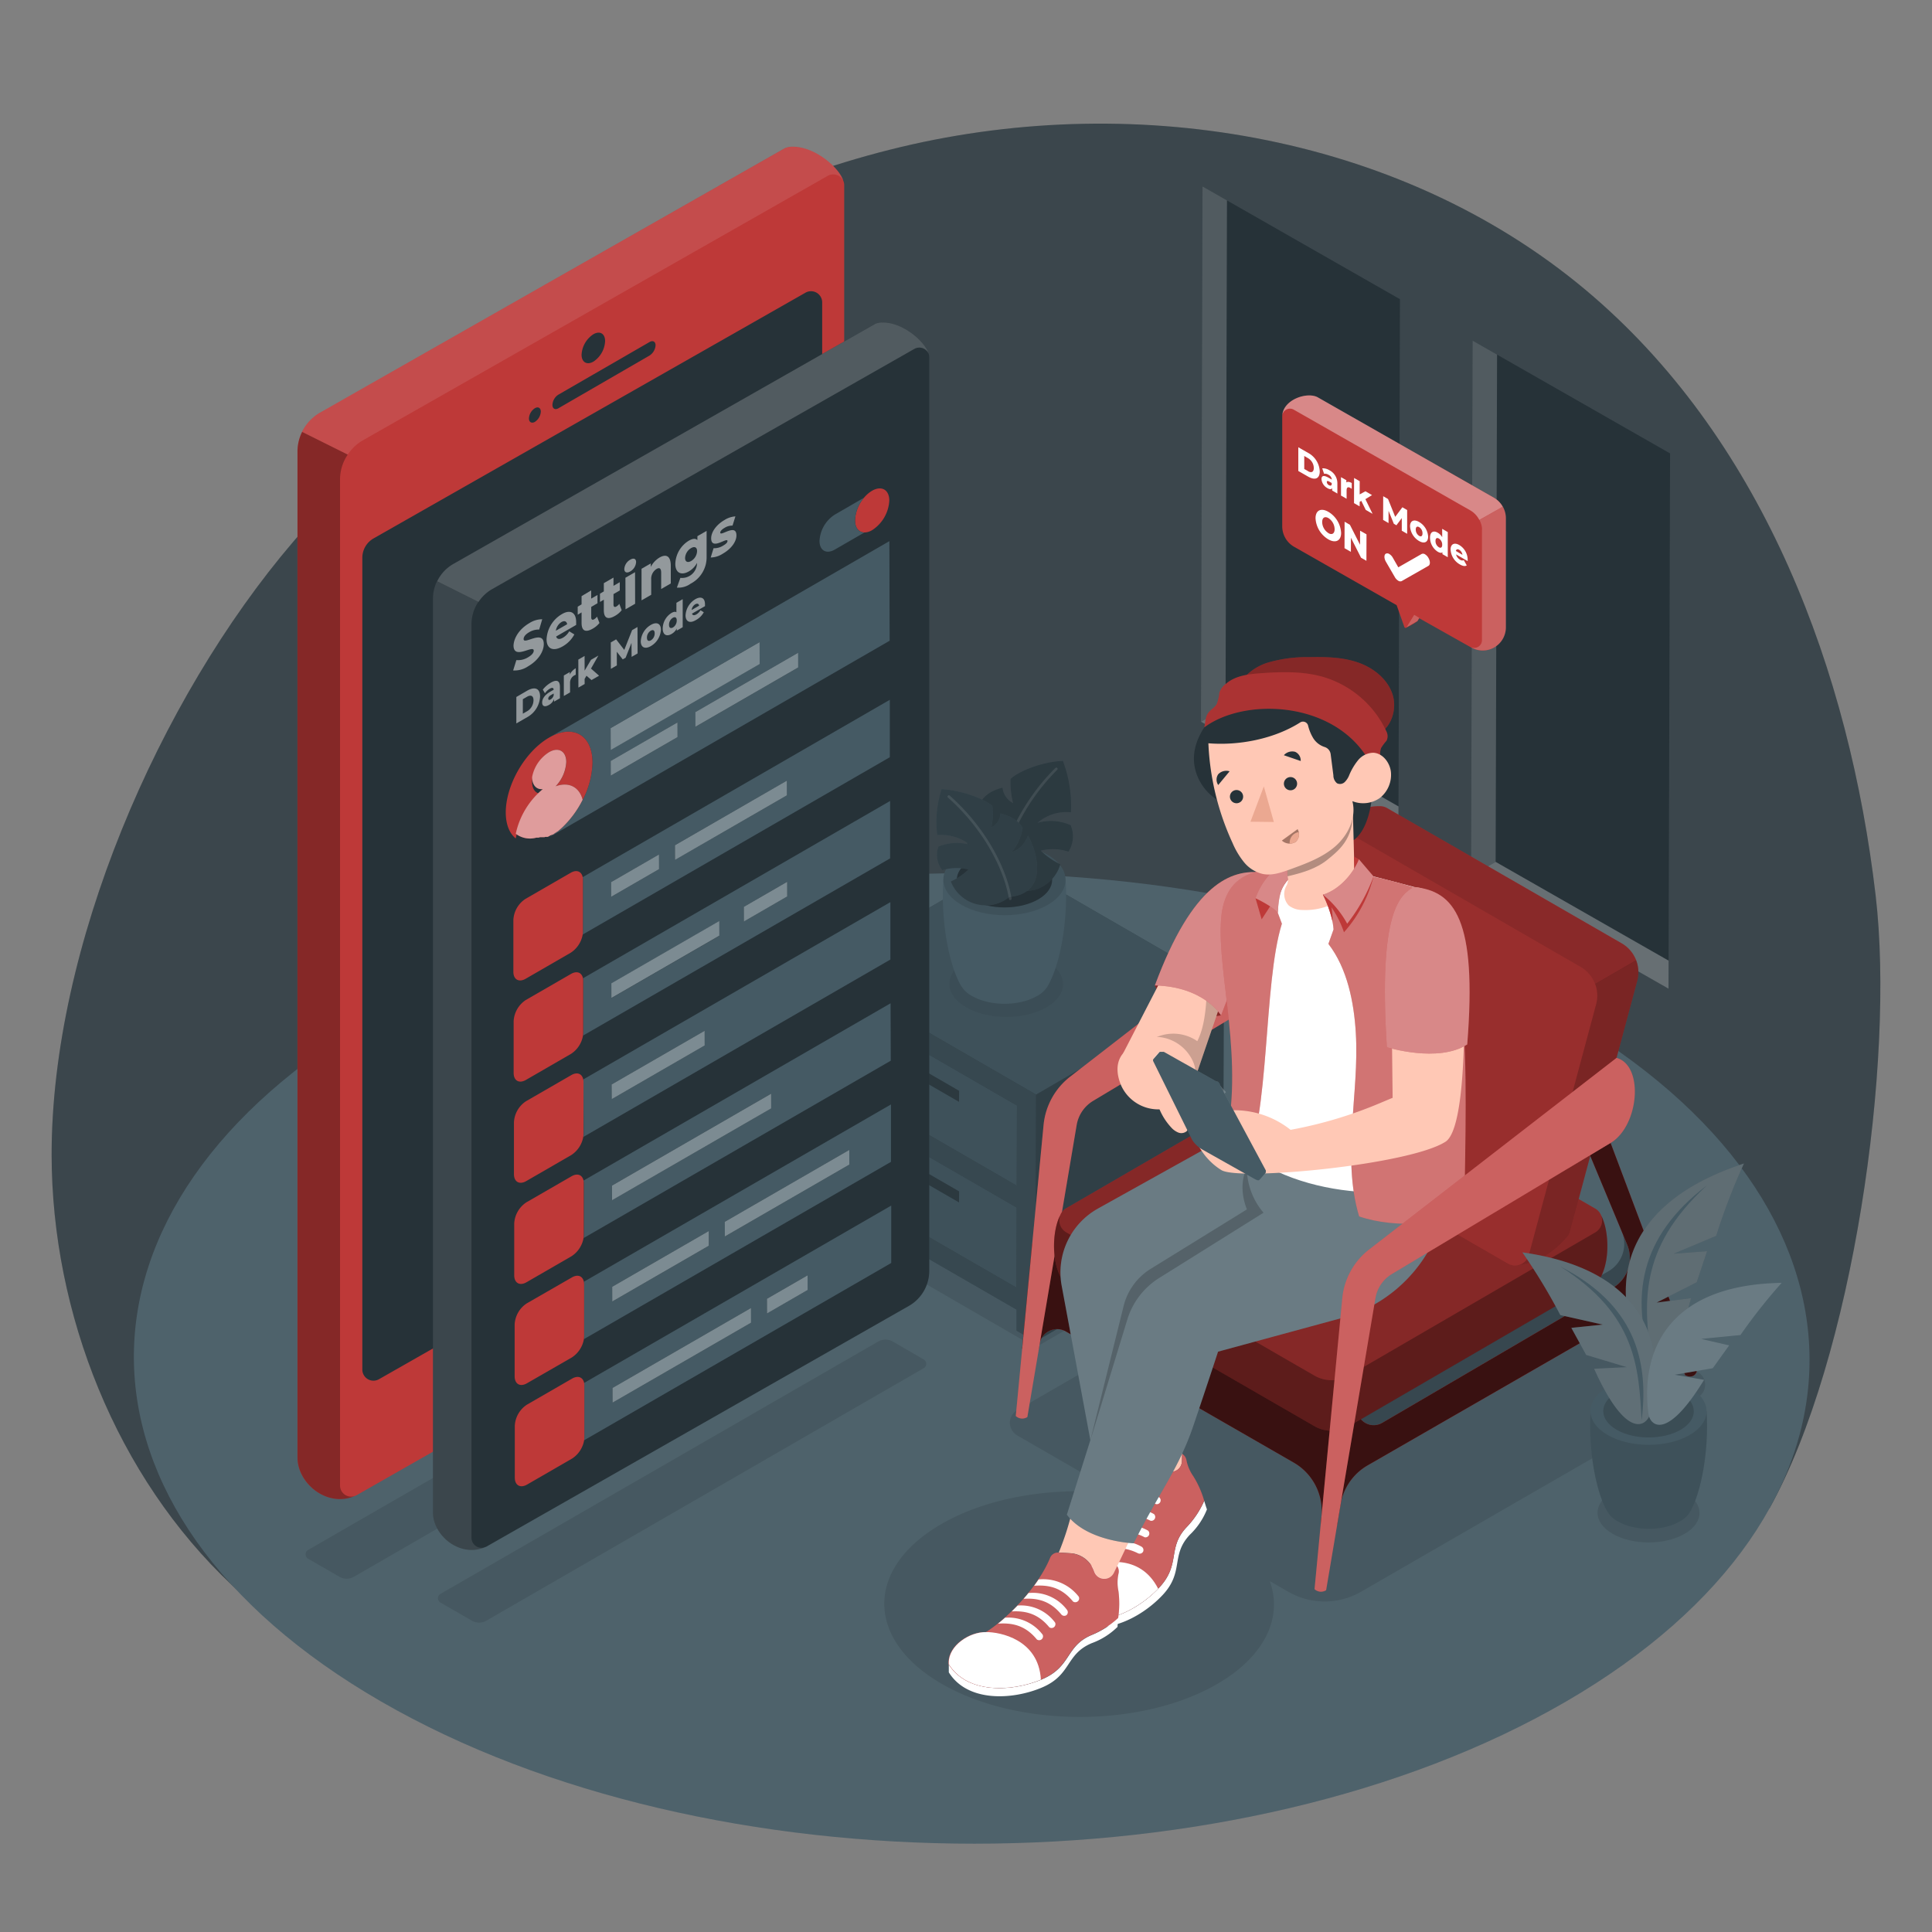 <svg xmlns="http://www.w3.org/2000/svg" viewBox="0 0 500 500"><rect x="0" y="0" width="500" height="500" fill="#808080" stroke="none"/><g id="freepik--Floor--inject-200"><path d="M75.92,140.16c41.23-48.34,95.4-87.36,157.2-102.11s131.36-2.81,179.37,38.8c44.13,38.24,66.11,96.86,72.92,154.85,5.07,43.16-5.88,119.86-27.46,158.64-32,4.57-46.59,44.19-69.54,53.63-29.69,12.22-61.54,18.19-93.53,21-40.82,3.6-82.28,4-122.44-4.18S90,438.31,60.08,410.28,13.41,339.91,13.36,298.93C13.31,245.19,41,181,75.92,140.16Z" style="fill:#263238"></path><path d="M75.92,140.16c41.23-48.34,95.4-87.36,157.2-102.11s131.36-2.81,179.37,38.8c44.13,38.24,66.11,96.86,72.92,154.85,5.07,43.16-5.88,119.86-27.46,158.64-32,4.57-46.59,44.19-69.54,53.63-29.69,12.22-61.54,18.19-93.53,21-40.82,3.6-82.28,4-122.44-4.18S90,438.31,60.08,410.28,13.41,339.91,13.36,298.93C13.31,245.19,41,181,75.92,140.16Z" style="fill:#fff;opacity:0.1"></path><path d="M404.28,262.75c85,49.05,85.4,128.57,1,177.61s-221.68,49.05-306.63,0-85.39-128.57-1-177.61S319.33,213.71,404.28,262.75Z" style="fill:#455a64"></path><g style="opacity:0.05"><path d="M404.28,262.75c85,49.05,85.4,128.57,1,177.61s-221.68,49.05-306.63,0-85.39-128.57-1-177.61S319.33,213.71,404.28,262.75Z" style="fill:#fff"></path></g></g><g id="freepik--Shadows--inject-200"><path d="M239.05,354.09,125.89,419.42a3.76,3.76,0,0,1-3.78,0L114,414.75a1.3,1.3,0,0,1,0-2.26l113.27-65.3a3.78,3.78,0,0,1,3.79,0l8,4.64A1.3,1.3,0,0,1,239.05,354.09Z" style="opacity:0.1"></path><path d="M204.76,342.73,91.61,408.06a3.76,3.76,0,0,1-3.78,0l-8.09-4.67a1.31,1.31,0,0,1,0-2.27L193,335.83a3.78,3.78,0,0,1,3.79,0l8,4.64A1.3,1.3,0,0,1,204.76,342.73Z" style="opacity:0.1"></path><path d="M439.39,355.07l-79.53-45.89-96.6,55.75a3.78,3.78,0,0,0,0,6.56l26.09,15.05c-16.07-1.92-33.42.73-45.84,7.95-19.63,11.4-19.53,29.9.23,41.3s51.69,11.41,71.32,0c12.43-7.23,16.94-17.3,13.55-26.61l4.75,2.74a18.89,18.89,0,0,0,18.92,0l87.11-50.28A3.79,3.79,0,0,0,439.39,355.07Z" style="opacity:0.1"></path><polygon points="207.8 313.87 267.97 348.71 322.13 317.5 261.25 282.48 207.8 313.87" style="opacity:0.1"></polygon></g><g id="freepik--Window--inject-200"><polygon points="317.54 51.87 311.21 48.26 310.81 186.78 310.83 186.79 361.91 215.96 361.93 208.7 362.31 77.43 317.54 51.87" style="fill:#263238"></polygon><polygon points="317.17 183.14 317.54 51.87 311.21 48.26 310.81 186.78 310.83 186.79 317.19 183.15 317.17 183.14" style="fill:#fff;opacity:0.2"></polygon><polygon points="361.93 208.7 317.19 183.15 310.83 186.79 361.91 215.96 361.93 208.7" style="fill:#fff;opacity:0.3"></polygon><polygon points="387.44 91.78 381.11 88.17 380.71 226.69 380.73 226.7 431.81 255.87 431.83 248.61 432.21 117.34 387.44 91.78" style="fill:#263238"></polygon><polygon points="387.07 223.05 387.44 91.78 381.11 88.17 380.71 226.69 380.73 226.7 387.09 223.06 387.07 223.05" style="fill:#fff;opacity:0.2"></polygon><polygon points="431.83 248.61 387.09 223.06 380.73 226.7 431.81 255.87 431.83 248.61" style="fill:#fff;opacity:0.3"></polygon></g><g id="freepik--side-table--inject-200"><polygon points="261.09 222.95 212.53 251.17 212.34 315.08 217.24 317.91 221.94 315.18 263.09 338.93 263.07 344.37 267.97 347.2 316.53 318.98 316.71 255.07 261.09 222.95" style="fill:#37474f"></polygon><polygon points="221.94 315.18 217.24 317.91 217.26 312.47 221.94 315.18" style="fill:#455a64"></polygon><path d="M221.94,315.18l41.15,23.75,0,5.44,4.9,2.83.18-63.91-55.62-32.12-.18,63.91,4.89,2.83,0-5.44Zm41.19-8.34-45.74-26.42.06-20.73,45.74,26.42h0Zm-.07,26.39-45.75-26.41.06-20.66v-.06h0l45.75,26.41h0Z" style="fill:#455a64"></path><polygon points="217.31 306.82 217.37 286.16 217.37 286.1 263.12 312.51 263.12 312.51 263.06 333.23 217.31 306.82" style="fill:#455a64"></polygon><polygon points="217.39 280.43 217.45 259.69 263.19 286.11 263.19 286.11 263.13 306.84 217.39 280.43" style="fill:#455a64"></polygon><polygon points="268.15 283.29 316.71 255.07 316.53 318.98 267.97 347.2 268.15 283.29" style="fill:#455a64"></polygon><polygon points="268.15 283.29 212.53 251.17 261.09 222.95 316.71 255.07 268.15 283.29" style="fill:#455a64"></polygon><polygon points="221.94 315.18 217.24 317.91 217.26 312.47 221.94 315.18" style="opacity:0.3"></polygon><polygon points="217.37 286.16 217.37 286.1 217.37 286.1 217.37 286.1 217.37 286.16" style="fill:#787878"></polygon><rect x="240.24" y="272.89" height="52.82" style="fill:#cfcfcf"></rect><polygon points="217.45 259.69 263.19 286.11 263.19 286.11 217.45 259.69" style="fill:#cfcfcf"></polygon><path d="M221.94,315.18l41.15,23.75,0,5.44,4.9,2.83.18-63.91-55.62-32.12-.18,63.91,4.89,2.83,0-5.44Zm41.19-8.34-45.74-26.42.06-20.73,45.74,26.42h0Zm-.07,26.39-45.75-26.41.06-20.66v-.06h0l45.75,26.41h0Z" style="opacity:0.2"></path><polygon points="217.31 306.82 217.37 286.16 217.37 286.1 263.12 312.51 263.12 312.51 263.06 333.23 217.31 306.82" style="opacity:0.1"></polygon><polygon points="217.39 280.43 217.45 259.69 263.19 286.11 263.19 286.11 263.13 306.84 217.39 280.43" style="opacity:0.1"></polygon><polygon points="232.36 276.02 232.38 273.15 248.22 282.3 248.22 282.3 248.2 285.16 232.36 276.02" style="opacity:0.3"></polygon><polygon points="232.36 302.05 232.38 299.18 248.22 308.33 248.22 308.33 248.2 311.19 232.36 302.05" style="opacity:0.3"></polygon><polygon points="268.15 283.29 316.71 255.07 316.53 318.98 267.97 347.2 268.15 283.29" style="opacity:0.3"></polygon><polygon points="268.15 283.29 212.53 251.17 261.09 222.95 316.71 255.07 268.15 283.29" style="opacity:0.1"></polygon><path d="M270.77,248.64c-5.76-3.33-15.08-3.33-20.81,0s-5.69,8.72.07,12.05,15.08,3.33,20.81,0S276.54,252,270.77,248.64Z" style="opacity:0.05"></path><path d="M275.77,227.69l-15.81.46-15.82-.46c-.68,10.68,1.4,21.57,4.28,26.88h0a7.21,7.21,0,0,0,3.13,3.19c4.67,2.69,12.21,2.69,16.85,0a7,7,0,0,0,3.12-3.27C274.39,249.15,276.45,238.32,275.77,227.69Z" style="fill:#455a64"></path><path d="M271.1,221.22c6.2,3.57,6.23,9.37.08,12.95s-16.17,3.58-22.37,0-6.23-9.38-.07-12.95S264.91,217.64,271.1,221.22Z" style="fill:#455a64"></path><g style="opacity:0.1"><path d="M271.1,221.22c6.2,3.57,6.23,9.37.08,12.95s-16.17,3.58-22.37,0-6.23-9.38-.07-12.95S264.91,217.64,271.1,221.22Z"></path></g><path d="M268.65,222.64c4.84,2.79,4.86,7.32.06,10.11s-12.62,2.79-17.45,0-4.86-7.32-.06-10.11S263.82,219.85,268.65,222.64Z" style="fill:#263238"></path><path d="M258.64,228.14a10.4,10.4,0,0,0,9.27,2.11,9.7,9.7,0,0,0,6.5-6.57,18.9,18.9,0,0,1-5.07-3.53,13,13,0,0,1,7.18.26,7.33,7.33,0,0,0,.55-6.86,12.56,12.56,0,0,0-8.58-.59,11.36,11.36,0,0,1,8.67-2.73,33.15,33.15,0,0,0-2.08-13.32c-5.9.3-11.61,2.85-13.54,4.67a21.54,21.54,0,0,0,.65,6.27,5.09,5.09,0,0,1-2.74-4c-3.69.92-5.27,2.76-5.84,4.17A15.39,15.39,0,0,0,257.1,215c-3.46-1-4.87-4.9-4.87-4.9C248.82,218.21,249.47,227.35,258.64,228.14Z" style="fill:#455a64"></path><path d="M258.64,228.14a10.4,10.4,0,0,0,9.27,2.11,9.7,9.7,0,0,0,6.5-6.57,18.9,18.9,0,0,1-5.07-3.53,13,13,0,0,1,7.18.26,7.33,7.33,0,0,0,.55-6.86,12.56,12.56,0,0,0-8.58-.59,11.36,11.36,0,0,1,8.67-2.73,33.15,33.15,0,0,0-2.08-13.32c-5.9.3-11.61,2.85-13.54,4.67a21.54,21.54,0,0,0,.65,6.27,5.09,5.09,0,0,1-2.74-4c-3.69.92-5.27,2.76-5.84,4.17A15.39,15.39,0,0,0,257.1,215c-3.46-1-4.87-4.9-4.87-4.9C248.82,218.21,249.47,227.35,258.64,228.14Z" style="opacity:0.2"></path><path d="M258.64,228.14a10.4,10.4,0,0,0,9.27,2.11,9.7,9.7,0,0,0,6.5-6.57,18.9,18.9,0,0,1-5.07-3.53,13,13,0,0,1,7.18.26,7.33,7.33,0,0,0,.55-6.86,12.56,12.56,0,0,0-8.58-.59,11.36,11.36,0,0,1,8.67-2.73,33.15,33.15,0,0,0-2.08-13.32c-5.9.3-11.61,2.85-13.54,4.67a21.54,21.54,0,0,0,.65,6.27,5.09,5.09,0,0,1-2.74-4c-3.69.92-5.27,2.76-5.84,4.17A15.39,15.39,0,0,0,257.1,215c-3.46-1-4.87-4.9-4.87-4.9C248.82,218.21,249.47,227.35,258.64,228.14Z" style="opacity:0.2"></path><g style="opacity:0.1"><path d="M258.43,229h0a.34.34,0,0,1-.31-.36c.56-7.45,4.82-19.74,15-29.88a.34.34,0,1,1,.48.48c-10,10-14.23,22.12-14.78,29.45A.33.33,0,0,1,258.43,229Z" style="fill:#f5f5f5"></path></g><path d="M261.22,232.12a9.68,9.68,0,0,1-15.15-4,16.4,16.4,0,0,0,4.59-3.11,13,13,0,0,0-6.8.2,6.36,6.36,0,0,1-1-6.12,12.51,12.51,0,0,1,8.1-.48,12,12,0,0,0-8.4-2.49,27.06,27.06,0,0,1,1.13-11.89c5.62.34,11.19,2.67,13.12,4.32a17.85,17.85,0,0,1-.23,5.56,4.09,4.09,0,0,0,2.33-3.58c3.52.86,5.11,2.5,5.73,3.75a12.28,12.28,0,0,1-2.84,6.25c3.18-.91,4.26-4.32,4.26-4.32C269.78,223.38,269.72,231.44,261.22,232.12Z" style="fill:#455a64"></path><path d="M261.22,232.12a9.68,9.68,0,0,1-15.15-4,16.4,16.4,0,0,0,4.59-3.11,13,13,0,0,0-6.8.2,6.36,6.36,0,0,1-1-6.12,12.51,12.51,0,0,1,8.1-.48,12,12,0,0,0-8.4-2.49,27.06,27.06,0,0,1,1.13-11.89c5.62.34,11.19,2.67,13.12,4.32a17.85,17.85,0,0,1-.23,5.56,4.09,4.09,0,0,0,2.33-3.58c3.52.86,5.11,2.5,5.73,3.75a12.28,12.28,0,0,1-2.84,6.25c3.18-.91,4.26-4.32,4.26-4.32C269.78,223.38,269.72,231.44,261.22,232.12Z" style="opacity:0.3"></path><g style="opacity:0.1"><path d="M261.44,232.94a.33.33,0,0,1-.33-.29c-1-6.49-5.68-17.25-15.78-26.24a.34.34,0,0,1,.46-.51c10.23,9.11,15,20,16,26.65a.33.33,0,0,1-.29.38Z" style="fill:#fff"></path></g></g><g id="freepik--Device--inject-200"><path d="M218.23,46.75h0c-.88-3.07-7.11-8.9-13.3-8.78a5.57,5.57,0,0,0-1.75.35L82.8,106.8a11.66,11.66,0,0,0-5.82,10V377.24c0,6.64,7.64,13,14.83,9.92l0,0a3,3,0,0,0,.46-.19l120.4-68.61a11.53,11.53,0,0,0,5.81-10V48A2.89,2.89,0,0,0,218.23,46.75Z" style="fill:#BE3938"></path><path d="M93.77,144.34a5.77,5.77,0,0,1,2.91-5l111.79-63.6a2.89,2.89,0,0,1,4.31,2.51v210a5.78,5.78,0,0,1-2.91,5L98.08,356.94a2.88,2.88,0,0,1-4.31-2.5Z" style="fill:#263238"></path><path d="M77,116.81V377.24c0,6.64,7.64,13,14.83,9.92l0,0A2.87,2.87,0,0,1,88,384.44V124A11.44,11.44,0,0,1,90,117.65l-11.79-5.89A11.47,11.47,0,0,0,77,116.81Z" style="opacity:0.3"></path><path d="M204.94,38a5.57,5.57,0,0,0-1.75.35L82.8,106.8a11.53,11.53,0,0,0-4.63,5L90,117.65A11.58,11.58,0,0,1,93.83,114l120.4-68.5a2.88,2.88,0,0,1,4,1.25h0C217.36,43.67,211.13,37.84,204.94,38Z" style="fill:#fff;opacity:0.1"></path><path d="M168.11,88.51c.85-.49,1.55-.11,1.55.86A3.43,3.43,0,0,1,168.12,92L144.5,105.67c-.85.49-1.53.08-1.53-.89a3.32,3.32,0,0,1,1.52-2.63Z" style="fill:#263238"></path><path d="M138.42,105.65c.85-.49,1.53-.1,1.54.87a3.4,3.4,0,0,1-1.53,2.66c-.84.48-1.54.08-1.54-.89A3.36,3.36,0,0,1,138.42,105.65Z" style="fill:#263238"></path><path d="M153.54,86.52c1.69-1,3.06-.19,3.06,1.75a6.72,6.72,0,0,1-3,5.3c-1.69,1-3.09.18-3.09-1.76A6.75,6.75,0,0,1,153.54,86.52Z" style="fill:#263238"></path><path d="M153.55,331.7c3.44-2,6.22-.41,6.23,3.54a13.76,13.76,0,0,1-6.19,10.81c-3.44,2-6.29.36-6.3-3.59A13.73,13.73,0,0,1,153.55,331.7Z" style="fill:#263238"></path></g><g id="freepik--Screen--inject-200"><path d="M240.27,91.43h0c-.79-2.79-6.44-8.08-12.07-8a5,5,0,0,0-1.58.31L117.34,145.94a10.63,10.63,0,0,0-5.29,9.08V391.41c0,6,7,11.77,13.46,9,0,0,0,0,0,0a2.47,2.47,0,0,0,.42-.17l109.29-62.27a10.46,10.46,0,0,0,5.27-9.09V92.57A2.62,2.62,0,0,0,240.27,91.43Z" style="fill:#263238"></path><path d="M112.05,155V391.41c0,6,7,11.77,13.46,9,0,0,0,0,0,0a2.6,2.6,0,0,1-3.49-2.44V161.56a10.45,10.45,0,0,1,1.77-5.78l-10.7-5.34A10.36,10.36,0,0,0,112.05,155Z" style="fill:#fff;opacity:0.1"></path><path d="M228.2,83.45a5,5,0,0,0-1.58.31L117.34,145.94a10.3,10.3,0,0,0-4.2,4.5l10.7,5.34a10.41,10.41,0,0,1,3.51-3.31L236.64,90.29a2.61,2.61,0,0,1,3.63,1.14h0C239.48,88.63,233.83,83.34,228.2,83.45Z" style="fill:#fff;opacity:0.2"></path><polygon points="170.55 221.14 170.56 224.93 158.16 232.09 158.15 228.3 170.55 221.14" style="fill:#455a64"></polygon><polygon points="194.36 338.51 194.37 342.31 158.53 363 158.52 359.2 194.36 338.51" style="fill:#455a64"></polygon><path d="M151.17,357.9,230.65,312l0,14.86-79.49,45.89a4.74,4.74,0,0,0,.06-.75l0-13.42A3.69,3.69,0,0,0,151.17,357.9Zm43.2-15.59v-3.8L158.52,359.2V363l35.84-20.69M209,333.85v-3.79l-10.51,6.07v3.79L209,333.85" style="fill:#455a64"></path><polygon points="209 330.06 209.01 333.85 198.5 339.92 198.49 336.13 209 330.06" style="fill:#455a64"></polygon><path d="M151.09,331.72l79.49-45.89,0,14.86-79.48,45.89a4.84,4.84,0,0,0,.06-.75l0-13.43A3.64,3.64,0,0,0,151.09,331.72Zm68.72-30.33V297.6l-32.23,18.61V320l32.23-18.61m-36.36,21,0-3.8-25,14.43v3.8l25-14.43" style="fill:#455a64"></path><polygon points="219.8 297.6 219.81 301.39 187.58 320 187.57 316.21 219.8 297.6" style="fill:#455a64"></polygon><polygon points="183.44 318.59 183.44 322.39 158.45 336.82 158.44 333.02 183.44 318.59" style="fill:#455a64"></polygon><path d="M148.06,356.78c1.53-.88,2.81-.37,3.11,1.12a3.69,3.69,0,0,1,.06.69l0,13.42a4.74,4.74,0,0,1-.06.75,7.06,7.06,0,0,1-3.09,4.7l-11.68,6.75c-1.75,1-3.17.2-3.17-1.81l0-13.42a6.92,6.92,0,0,1,3.15-5.46Z" style="fill:#BE3938"></path><polygon points="199.57 283.05 199.58 286.85 158.38 310.63 158.37 306.84 199.57 283.05" style="fill:#455a64"></polygon><path d="M148,330.6c1.53-.89,2.81-.37,3.1,1.12a3.64,3.64,0,0,1,.07.68l0,13.43a4.84,4.84,0,0,1-.06.75,7.1,7.1,0,0,1-3.09,4.71L136.36,358c-1.74,1-3.16.2-3.17-1.81l0-13.42a6.94,6.94,0,0,1,3.14-5.46Z" style="fill:#BE3938"></path><polygon points="203.72 228.21 203.73 232 192.52 238.48 192.51 234.69 203.72 228.21" style="fill:#455a64"></polygon><path d="M151,305.54l79.48-45.89.05,14.86L151.06,320.4a4.74,4.74,0,0,0,.06-.75l0-13.42A3.69,3.69,0,0,0,151,305.54Zm48.56-18.69v-3.8l-41.2,23.79v3.79l41.2-23.78" style="fill:#455a64"></path><polygon points="182.36 266.77 182.37 270.56 158.31 284.46 158.29 280.66 182.36 266.77" style="fill:#455a64"></polygon><path d="M147.91,304.42c1.53-.88,2.81-.37,3.11,1.12a3.69,3.69,0,0,1,.06.69l0,13.42a4.74,4.74,0,0,1-.06.75,7.06,7.06,0,0,1-3.09,4.7l-11.68,6.75c-1.75,1-3.16.2-3.17-1.81l0-13.42a7,7,0,0,1,3.15-5.46Z" style="fill:#BE3938"></path><path d="M150.94,279.36l79.49-45.89,0,14.86L151,294.22a4.84,4.84,0,0,0,.06-.75L151,280A3,3,0,0,0,150.94,279.36Zm31.43-8.8v-3.79l-24.07,13.89,0,3.8,24.06-13.9" style="fill:#455a64"></path><polygon points="186.16 238.35 186.17 242.14 158.23 258.27 158.22 254.48 186.16 238.35" style="fill:#455a64"></polygon><path d="M150.8,227l79.48-45.89,0,14.86-79.48,45.89a4.84,4.84,0,0,0,.06-.75l0-13.43A3.66,3.66,0,0,0,150.8,227Zm52.86-21.18,0-3.79-29,16.72v3.79l29-16.72m-33.1,19.11v-3.79l-12.4,7.16v3.79l12.4-7.16" style="fill:#455a64"></path><polygon points="203.65 202.03 203.66 205.82 174.69 222.54 174.68 218.75 203.65 202.03" style="fill:#455a64"></polygon><path d="M147.84,278.24c1.53-.89,2.81-.37,3.1,1.12a3,3,0,0,1,.07.68l0,13.43a4.84,4.84,0,0,1-.06.75,7.06,7.06,0,0,1-3.09,4.7l-11.68,6.75c-1.75,1-3.17.2-3.17-1.81l0-13.42a6.92,6.92,0,0,1,3.15-5.46Z" style="fill:#BE3938"></path><path d="M150.87,253.18l79.49-45.89,0,14.86L150.91,268a4.93,4.93,0,0,0,.06-.75l0-13.43A3.66,3.66,0,0,0,150.87,253.18Zm35.3-11v-3.79l-27.94,16.13v3.79l27.94-16.13M203.73,232v-3.8l-11.21,6.48v3.79L203.73,232" style="fill:#455a64"></path><polygon points="206.56 168.93 206.57 172.73 179.98 188.08 179.97 184.29 206.56 168.93" style="fill:#455a64"></polygon><path d="M147.76,252.06c1.53-.89,2.82-.37,3.11,1.12a3.66,3.66,0,0,1,.06.68l0,13.43a4.93,4.93,0,0,1-.06.75,7,7,0,0,1-3.09,4.7l-11.68,6.75c-1.75,1-3.16.2-3.17-1.81l0-13.42a7,7,0,0,1,3.15-5.46Z" style="fill:#BE3938"></path><polygon points="175.34 186.96 175.35 190.75 158.07 200.73 158.06 196.94 175.34 186.96" style="fill:#455a64"></polygon><path d="M141.63,217l-.09,0Z" style="fill:#5d3464"></path><path d="M142.09,190.9l88.08-50.85.07,25.77-88.08,50.85c2.53-1.79,2.65-1.9,2.78-2A26.94,26.94,0,0,0,150.8,207a22.07,22.07,0,0,0,2.54-9.67C153.31,190.19,148.28,187.32,142.09,190.9ZM158,188.45l0,5.66,38.55-22.26,0-5.66L158,188.45m48.54-15.72v-3.8L180,184.29v3.79l26.59-15.35m-31.21,18,0-3.79-17.28,10v3.79l17.29-10" style="fill:#455a64"></path><polygon points="196.58 166.19 196.6 171.85 158.05 194.11 158.03 188.45 196.58 166.19" style="fill:#455a64"></polygon><polygon points="170.55 221.14 170.56 224.93 158.16 232.09 158.15 228.3 170.55 221.14" style="fill:#fff;opacity:0.3"></polygon><g style="opacity:0.3"><polygon points="194.36 338.51 194.37 342.31 158.53 363 158.52 359.2 194.36 338.51" style="fill:#fff"></polygon></g><g style="opacity:0.3"><polygon points="209 330.06 209.01 333.85 198.5 339.92 198.49 336.13 209 330.06" style="fill:#fff"></polygon></g><g style="opacity:0.3"><polygon points="219.8 297.6 219.81 301.39 187.58 320 187.57 316.21 219.8 297.6" style="fill:#fff"></polygon></g><g style="opacity:0.3"><polygon points="183.44 318.59 183.44 322.39 158.45 336.82 158.44 333.02 183.44 318.59" style="fill:#fff"></polygon></g><g style="opacity:0.3"><polygon points="199.57 283.05 199.58 286.85 158.38 310.63 158.37 306.84 199.57 283.05" style="fill:#fff"></polygon></g><g style="opacity:0.3"><polygon points="203.72 228.21 203.73 232 192.52 238.48 192.51 234.69 203.72 228.21" style="fill:#fff"></polygon></g><g style="opacity:0.3"><polygon points="182.36 266.77 182.37 270.56 158.31 284.46 158.29 280.66 182.36 266.77" style="fill:#fff"></polygon></g><g style="opacity:0.3"><polygon points="186.16 238.35 186.17 242.14 158.23 258.27 158.22 254.48 186.16 238.35" style="fill:#fff"></polygon></g><g style="opacity:0.3"><polygon points="203.65 202.03 203.66 205.82 174.69 222.54 174.68 218.75 203.65 202.03" style="fill:#fff"></polygon></g><g style="opacity:0.3"><polygon points="206.56 168.93 206.57 172.73 179.98 188.08 179.97 184.29 206.56 168.93" style="fill:#fff"></polygon></g><g style="opacity:0.3"><polygon points="175.34 186.96 175.35 190.75 158.07 200.73 158.06 196.94 175.34 186.96" style="fill:#fff"></polygon></g><g style="opacity:0.3"><polygon points="196.58 166.19 196.6 171.85 158.05 194.11 158.03 188.45 196.58 166.19" style="fill:#fff"></polygon></g><path d="M141.32,217.12l-.09,0Z" style="fill:#5d3464"></path><path d="M142.09,190.9c6.19-3.58,11.22-.71,11.25,6.41A22.07,22.07,0,0,1,150.8,207c-.87-3.33-3.6-4.72-7-3.49a9.84,9.84,0,0,0,2.75-6.3c0-2.81-2-3.94-4.44-2.53a9.7,9.7,0,0,0-4.41,7.64c0,2.13,1.15,3.29,2.77,3.11a20.6,20.6,0,0,0-7,11.56c-1.61-1.3-2.57-3.6-2.58-6.71C130.89,203.14,135.89,194.48,142.09,190.9Z" style="fill:#BE3938"></path><path d="M142.1,194.66c2.44-1.41,4.43-.28,4.44,2.53a9.84,9.84,0,0,1-2.75,6.3c3.41-1.23,6.14.16,7,3.49a26.06,26.06,0,0,1-5.29,7.17l-.13.12-.14.12-.14.13-.13.12-.41.34-.1.09-.14.11-.06,0-.08.06-.07.05-.08.07-.06.05-.08.06-.08,0-.07.06-.08.06-.07.05-.09.06-.09.07-.11.08-.15.1-.07,0-.09.06-.06,0-.09.06-.07,0-.09.06-.06,0-.09.06-.06,0-.1.06-.21.12-.16.09-.15.08-.06,0-.09.05-.07,0-.09,0-.07,0-.08,0-.07,0-.09,0-.06,0-.1,0-.16.08-.1,0-.09,0-.07,0-.08,0-.07,0-.07,0-.08,0-.07,0-.08,0-.07,0-.08,0-.06,0-.08,0-.15,0-.38.11-.14,0-.13,0-.14,0-.14,0a6.08,6.08,0,0,1-5.34-1,20.6,20.6,0,0,1,7-11.56c-1.62.18-2.77-1-2.77-3.11A9.7,9.7,0,0,1,142.1,194.66Z" style="fill:#BE3938"></path><g style="opacity:0.5"><path d="M142.1,194.66c2.44-1.41,4.43-.28,4.44,2.53a9.84,9.84,0,0,1-2.75,6.3c3.41-1.23,6.14.16,7,3.49a26.06,26.06,0,0,1-5.29,7.17l-.13.12-.14.12-.14.13-.13.12-.41.34-.1.09-.14.11-.06,0-.08.06-.07.05-.08.07-.06.05-.08.06-.08,0-.07.06-.08.06-.07.05-.09.06-.09.07-.11.08-.15.1-.07,0-.09.06-.06,0-.09.06-.07,0-.09.06-.06,0-.09.06-.06,0-.1.06-.21.12-.16.09-.15.08-.06,0-.09.05-.07,0-.09,0-.07,0-.08,0-.07,0-.09,0-.06,0-.1,0-.16.08-.1,0-.09,0-.07,0-.08,0-.07,0-.07,0-.08,0-.07,0-.08,0-.07,0-.08,0-.06,0-.08,0-.15,0-.38.11-.14,0-.13,0-.14,0-.14,0a6.08,6.08,0,0,1-5.34-1,20.6,20.6,0,0,1,7-11.56c-1.62.18-2.77-1-2.77-3.11A9.7,9.7,0,0,1,142.1,194.66Z" style="fill:#fff"></path></g><path d="M147.69,225.88c1.53-.89,2.81-.37,3.11,1.12a3.66,3.66,0,0,1,.06.68l0,13.43a4.84,4.84,0,0,1-.06.75,7.06,7.06,0,0,1-3.09,4.7l-11.68,6.75c-1.75,1-3.17.19-3.17-1.81l0-13.42a6.92,6.92,0,0,1,3.15-5.46Z" style="fill:#BE3938"></path><g style="opacity:0.5"><path d="M137,161.26a6.19,6.19,0,0,1,3.33-1l-.79,2.67a4.77,4.77,0,0,0-2.55.66c-1.09.63-1.48,1.27-1.48,1.81,0,1.61,5.21-2.61,5.22,1.29,0,1.83-1.33,4.18-4.06,5.75a6.22,6.22,0,0,1-3.87,1.07l.84-2.68a4.9,4.9,0,0,0,3-.71c1.07-.62,1.49-1.22,1.49-1.73,0-1.67-5.22,2.56-5.23-1.36C133,165.15,134.3,162.84,137,161.26Z" style="fill:#fff"></path><path d="M149.11,161c0,.21,0,.5,0,.73l-5.18,3c.21.71.84.84,1.75.31a4.5,4.5,0,0,0,1.64-1.66l1.32.81a7.73,7.73,0,0,1-3,3.08c-2.53,1.46-4.18.62-4.19-1.82a8,8,0,0,1,3.91-6.48C147.4,157.73,149.1,158.29,149.11,161Zm-5.25,2.23,2.92-1.68c-.14-.78-.7-1-1.47-.56a3.16,3.16,0,0,0-1.45,2.24" style="fill:#fff"></path><path d="M153,152.79v2.13l1.63-.94v2.14l-1.62.94v2.71c0,.6.3.75.75.5a2.58,2.58,0,0,0,.75-.69l.63,1.65a6,6,0,0,1-1.73,1.46c-1.82,1.05-2.89.65-2.9-1.46v-2.74l-1,.6V157l1-.59v-2.13Z" style="fill:#fff"></path><path d="M158.77,149.48v2.13l1.63-.94v2.14l-1.63.94v2.71c0,.6.3.76.75.5a2.71,2.71,0,0,0,.76-.69l.61,1.65a5.9,5.9,0,0,1-1.73,1.47c-1.82,1.05-2.89.64-2.89-1.46v-2.74l-1,.6v-2.14l1-.6v-2.13Z" style="fill:#fff"></path><polygon points="161.88 157.69 161.86 149.52 164.35 148.08 164.37 156.25 161.88 157.69" style="fill:#fff"></polygon><path d="M163.1,147.89c-.92.54-1.52.22-1.53-.63a3,3,0,0,1,1.53-2.41c.91-.53,1.51-.25,1.52.61A3,3,0,0,1,163.1,147.89Z" style="fill:#fff"></path><path d="M170.6,144.34c1.67-1,2.94-.6,3,1.93V151l-2.49,1.44v-4.2c0-1.18-.45-1.42-1.18-1a3,3,0,0,0-1.4,2.74v3.95l-2.5,1.44,0-8.17,2.39-1.38v.9A6.16,6.16,0,0,1,170.6,144.34Z" style="fill:#fff"></path><path d="M180.49,138.76l2.38-1.37v6.68a7.69,7.69,0,0,1-4.16,7,5.32,5.32,0,0,1-3.53,1l.9-2.52a3.88,3.88,0,0,0,4.3-3.59v-.27a5.49,5.49,0,0,1-2.11,2.19c-1.89,1.09-3.49.47-3.5-1.94a7.29,7.29,0,0,1,3.48-6c1-.57,1.74-.65,2.23-.16Zm-1.63,6.43a3.1,3.1,0,0,0,1.54-2.57c0-1-.65-1.29-1.55-.77a3.17,3.17,0,0,0-1.55,2.56c0,1,.68,1.29,1.56.78" style="fill:#fff"></path><path d="M187.51,134.57a6,6,0,0,1,2.81-.93l-.74,2.38a3.8,3.8,0,0,0-2.05.58c-.84.49-1.13.93-1.13,1.24,0,1.13,4.18-2.51,4.19.72,0,1.51-1.2,3.39-3.51,4.72a5.91,5.91,0,0,1-3.15,1l.74-2.4a4.31,4.31,0,0,0,2.49-.68c.83-.48,1.11-.85,1.11-1.19,0-1.1-4.21,2.57-4.22-.7C184.05,137.75,185.29,135.86,187.51,134.57Z" style="fill:#fff"></path></g><g style="opacity:0.5"><path d="M136.43,178.75c2-1.14,3.34-.6,3.34,1.5a6.44,6.44,0,0,1-3.32,5.35l-2.82,1.62v-6.84Zm-.05,5.34a3.35,3.35,0,0,0,1.69-2.86c0-1.18-.69-1.48-1.7-.9l-1.06.62v3.75l1.06-.61" style="fill:#fff"></path><path d="M142.54,176.68c1.5-.87,2.36-.6,2.37,1.09v2.94l-1.51.87v-.69a2.9,2.9,0,0,1-1.36,1.56c-1.11.64-1.73.28-1.73-.64s.62-1.94,2.05-2.77l.92-.53c0-.52-.35-.64-1-.27a4,4,0,0,0-1.25,1.18l-.55-.95A7.34,7.34,0,0,1,142.54,176.68Zm.75,3.26v-.46l-.7.4c-.51.3-.7.62-.7.94s.22.42.6.2a1.74,1.74,0,0,0,.8-1.08" style="fill:#fff"></path><path d="M149,172.94v1.68c-.15.07-.25.11-.37.18a2.13,2.13,0,0,0-1.1,1.95v2.44l-1.61.93,0-5.3,1.54-.89v.64A3.92,3.92,0,0,1,149,172.94Z" style="fill:#fff"></path><polygon points="151.29 169.76 151.3 173.56 152.95 170.76 154.86 169.66 152.95 173.03 155.04 174.87 153.08 176 151.78 174.88 151.3 175.71 151.31 177.02 149.69 177.95 149.67 170.7 151.29 169.76" style="fill:#fff"></polygon><polygon points="164.98 162.27 165.01 169.11 163.46 170 163.43 166.38 161.91 170.22 161.16 170.65 159.63 168.68 159.64 172.21 158.09 173.1 158.07 166.26 159.45 165.46 161.56 168.2 163.59 163.07 164.98 162.27" style="fill:#fff"></polygon><path d="M168.43,161.73c1.52-.88,2.61-.36,2.61,1.23a5.2,5.2,0,0,1-2.6,4.25c-1.5.87-2.6.36-2.61-1.24A5.25,5.25,0,0,1,168.43,161.73Zm0,4a2.09,2.09,0,0,0,1-1.83c0-.8-.42-1-1-.68a2.07,2.07,0,0,0-1,1.8c0,.82.43,1,1,.71" style="fill:#fff"></path><path d="M175.06,156l1.62-.94,0,7.26-1.54.89v-.53a3.49,3.49,0,0,1-1.35,1.4c-1.26.72-2.28.25-2.28-1.44a4.82,4.82,0,0,1,2.26-4c.54-.31,1-.39,1.28-.19Zm-.92,6.4a2.11,2.11,0,0,0,1-1.83c0-.8-.42-1-1-.69a2.1,2.1,0,0,0-1,1.81c0,.82.42,1,1,.71" style="fill:#fff"></path><path d="M182.45,156.39c0,.14,0,.33,0,.48l-3.36,1.94c.14.45.54.53,1.14.19a3.1,3.1,0,0,0,1.06-1.07l.85.52a5,5,0,0,1-2,2c-1.64,1-2.71.4-2.72-1.19a5.21,5.21,0,0,1,2.53-4.19C181.33,154.28,182.45,154.64,182.45,156.39Zm-3.4,1.45,1.88-1.09c-.09-.51-.44-.66-1-.36a2,2,0,0,0-.93,1.45" style="fill:#fff"></path></g><path d="M225.7,127a8.09,8.09,0,0,0-2.06,1.77,9.62,9.62,0,0,0-2.36,5.88c0,2,1,3.11,2.39,3.15a4,4,0,0,0,2.06-.61,9.73,9.73,0,0,0,4.42-7.66C230.14,126.74,228.15,125.6,225.7,127Z" style="fill:#BE3938"></path><path d="M221.28,134.67a9.62,9.62,0,0,1,2.36-5.88L216,133.21a8.61,8.61,0,0,0-3.91,6.78c0,2.49,1.77,3.5,3.94,2.25l7.66-4.42C222.25,137.78,221.29,136.63,221.28,134.67Z" style="fill:#455a64"></path></g><g id="freepik--Character--inject-200"><path d="M357.72,368.24l59.6-34.87a9,9,0,0,0,3.79-11.29l-3-7.23h0l1.61,3.88a8.22,8.22,0,0,1-3.54,10.32l-64.81,36.69A4.35,4.35,0,0,0,357.72,368.24Z" style="fill:#37474f"></path><path d="M416.81,295.76l-5.33,3.2,6.62,15.89h0l3,7.23a9,9,0,0,1-3.79,11.29l-59.6,34.87a4.35,4.35,0,0,1-6.36-2.5l-4.22,2.39-80-46.25L264.53,349l4.19.63.31-1.84a4.59,4.59,0,0,1,6.81-3.21l59,33.95A14.47,14.47,0,0,1,342,392.43l-.2,2.1h4.25l.87-5.15a14.43,14.43,0,0,1,7-10.13L422.1,340a5.43,5.43,0,0,1,7.61,2.37l6.45,13.55s2.11,1.13,2.94-.91Z" style="fill:#BE3938"></path><path d="M416.81,295.76l-5.33,3.2,6.62,15.89h0l3,7.23a9,9,0,0,1-3.79,11.29l-59.6,34.87a4.35,4.35,0,0,1-6.36-2.5l-4.22,2.39-80-46.25L264.53,349l4.19.63.31-1.84a4.59,4.59,0,0,1,6.81-3.21l59,33.95A14.47,14.47,0,0,1,342,392.43l-.2,2.1h4.25l.87-5.15a14.43,14.43,0,0,1,7-10.13L422.1,340a5.43,5.43,0,0,1,7.61,2.37l6.45,13.55s2.11,1.13,2.94-.91Z" style="opacity:0.7"></path><path d="M341,229l-64,49.61a18,18,0,0,0-6.93,12.58l-7.19,75.27a2.44,2.44,0,0,0,3,.27l12.76-75.57a9.05,9.05,0,0,1,4.27-6.26l56.61-33.92C346.87,246.53,348.18,230.93,341,229Z" style="fill:#BE3938"></path><g style="opacity:0.2"><path d="M341,229l-64,49.61a18,18,0,0,0-6.93,12.58l-7.19,75.27a2.44,2.44,0,0,0,3,.27l12.76-75.57a9.05,9.05,0,0,1,4.27-6.26l56.61-33.92C346.87,246.53,348.18,230.93,341,229Z" style="fill:#fff"></path></g><path d="M414.39,314.59h0a3.56,3.56,0,0,0-1.55-1.81L348.62,275.7a8.9,8.9,0,0,0-8.94,0l-63.76,37a3.48,3.48,0,0,0-1.54,1.82h0c-1.83,3.37-2.45,11.05.1,15.94a4.06,4.06,0,0,0,1.46,1.55l64.22,37.08a8.93,8.93,0,0,0,8.94,0l63.76-37.05a3.48,3.48,0,0,0,1.43-1.57h0C416.83,325.64,416.22,318,414.39,314.59Z" style="fill:#BE3938"></path><path d="M414.39,314.59h0a3.56,3.56,0,0,0-1.55-1.81L348.62,275.7a8.9,8.9,0,0,0-8.94,0l-63.76,37a3.48,3.48,0,0,0-1.54,1.82h0c-1.83,3.37-2.45,11.05.1,15.94a4.06,4.06,0,0,0,1.46,1.55l64.22,37.08a8.93,8.93,0,0,0,8.94,0l63.76-37.05a3.48,3.48,0,0,0,1.43-1.57h0C416.83,325.64,416.22,318,414.39,314.59Z" style="opacity:0.3"></path><path d="M414.39,314.59h0a3.57,3.57,0,0,1-1.54,4.36L349.09,356a8.93,8.93,0,0,1-8.94,0l-64.22-37.08a3.56,3.56,0,0,1-1.55-4.35h0c-1.83,3.37-2.45,11.05.1,15.94a4.06,4.06,0,0,0,1.46,1.55l64.22,37.08a8.93,8.93,0,0,0,8.94,0l63.76-37.05a3.48,3.48,0,0,0,1.43-1.57h0C416.83,325.64,416.22,318,414.39,314.59Z" style="opacity:0.3"></path><path d="M343.63,216h0l0,0Z" style="fill:#ffc8b5"></path><path d="M419.69,244.13l-60.71-35a3.65,3.65,0,0,0-1.78-.49h-.3c-5.55,0-9.89,3.36-13.12,7.24a1.83,1.83,0,0,0-.13.16l0,0a3.64,3.64,0,0,0-.7,1.37l-17.42,64.88a8.64,8.64,0,0,0,4,9.71l60.72,35a3.59,3.59,0,0,0,2.14.48v0c6.95-.71,11-5,13.09-7.28a3.69,3.69,0,0,0,.83-1.52l17.41-64.88A8.62,8.62,0,0,0,419.69,244.13Z" style="fill:#BE3938"></path><path d="M419.69,244.13l-60.71-35a3.65,3.65,0,0,0-1.78-.49h-.3c-5.55,0-9.89,3.36-13.12,7.24a1.83,1.83,0,0,0-.13.16l0,0a3.64,3.64,0,0,0-.7,1.37l-17.42,64.88a8.64,8.64,0,0,0,4,9.71l60.72,35a3.59,3.59,0,0,0,2.14.48v0c6.95-.71,11-5,13.09-7.28a3.69,3.69,0,0,0,.83-1.52l17.41-64.88A8.62,8.62,0,0,0,419.69,244.13Z" style="opacity:0.2"></path><path d="M419.69,244.13l-60.71-35a3.65,3.65,0,0,0-1.78-.49h-.3c-5.55,0-9.89,3.36-13.12,7.24a3.7,3.7,0,0,1,4.57-.7l60.72,35.06a8.64,8.64,0,0,1,3.75,4.44l10.61-6.12A8.62,8.62,0,0,0,419.69,244.13Z" style="opacity:0.1"></path><path d="M412.82,254.63a8.6,8.6,0,0,1,.26,5.27l-17.41,64.88a3.68,3.68,0,0,1-3.28,2.72v0c6.95-.71,11-5,13.09-7.28a3.69,3.69,0,0,0,.83-1.52l17.41-64.88a8.57,8.57,0,0,0-.28-5.33Z" style="opacity:0.2"></path><path d="M289.45,367.67c1,4.11,1.23,11.51,1.23,11.51l2.73-1a7.1,7.1,0,0,1,7.6,1.73l.13.14a2.76,2.76,0,0,0,3.8.18h0a2.82,2.82,0,0,0,.94-2l.37-11.63Z" style="fill:#ffc8b5"></path><path d="M300,410.89c-5.66,6.07-16.11,11.37-23.69,6.19l.85,1.93c7.59,5.18,18-.12,23.7-6.19s2-10.27,7.09-15.65a18.46,18.46,0,0,0,4.41-6.55c-.23-.58-.44-1.34-.71-2.2a23.29,23.29,0,0,1-4.55,6.82C302,400.62,305.66,404.82,300,410.89Z" style="fill:#fff"></path><path d="M308.85,382.08a11,11,0,0,1-1.79-4.13,2.38,2.38,0,0,0-1.12-1.69l-.06,1.95a2.82,2.82,0,0,1-.94,2,2.76,2.76,0,0,1-3.8-.18l-.13-.14a7.1,7.1,0,0,0-7.6-1.73l-2.77,1.05a2.13,2.13,0,0,0-1.38,2c.17,8-3.54,18.52-7.44,24.32-4,1.66-7.46,7.12-5.7,11.12l.18.4c7.58,5.18,18-.12,23.69-6.19s2-10.27,7.1-15.65a23.29,23.29,0,0,0,4.55-6.82A24.86,24.86,0,0,0,308.85,382.08Z" style="fill:#BE3938"></path><path d="M308.85,382.08a11,11,0,0,1-1.79-4.13,2.38,2.38,0,0,0-1.12-1.69l-.06,1.95a2.82,2.82,0,0,1-.94,2,2.76,2.76,0,0,1-3.8-.18l-.13-.14a7.1,7.1,0,0,0-7.6-1.73l-2.77,1.05a2.13,2.13,0,0,0-1.38,2c.17,8-3.54,18.52-7.44,24.32-4,1.66-7.46,7.12-5.7,11.12l.18.4c7.58,5.18,18-.12,23.69-6.19s2-10.27,7.1-15.65a23.29,23.29,0,0,0,4.55-6.82A24.86,24.86,0,0,0,308.85,382.08Z" style="fill:#fff;opacity:0.2"></path><path d="M297.75,393.56a1,1,0,0,0,.89-1.72,11.08,11.08,0,0,0-10.89,0c-.17.63-.35,1.25-.54,1.87C290.42,392.1,293.68,391.5,297.75,393.56Z" style="fill:#fff"></path><path d="M299.15,389.26a1,1,0,0,0,.89-1.72,11.63,11.63,0,0,0-11.33.09q-.18,1-.39,1.95C291.62,387.84,295,387.14,299.15,389.26Z" style="fill:#fff"></path><path d="M296.22,397.84a1,1,0,0,0,.89-1.72,11.08,11.08,0,0,0-10.66-.11c-.24.68-.49,1.34-.75,2A10.66,10.66,0,0,1,296.22,397.84Z" style="fill:#fff"></path><path d="M281.82,405.56c-4,1.66-7.46,7.12-5.7,11.12l.18.4c7.47,5.1,17.71,0,23.43-5.92C295,401.8,285,404.13,281.82,405.56Z" style="fill:#fff"></path><path d="M294.54,402a1,1,0,0,0,1.29-.43,1,1,0,0,0-.4-1.29,11.06,11.06,0,0,0-10.68-.1c-.33.75-.68,1.46-1,2.14C287,400.6,290.35,399.9,294.54,402Z" style="fill:#fff"></path><path d="M277.53,390.79a71.26,71.26,0,0,1-3.52,11l2.91.17a7,7,0,0,1,6.25,4.64l.07.18a2.74,2.74,0,0,0,3.4,1.69h0a2.73,2.73,0,0,0,1.67-1.43l5-10.49Z" style="fill:#ffc8b5"></path><path d="M269.73,434.59c-7.63,3.26-19.32,3.9-24.18-3.9v2.11c4.86,7.8,16.55,7.16,24.18,3.9s6-8.59,12.81-11.45a18.54,18.54,0,0,0,6.68-4.22c0-.62.13-1.4.24-2.3a23.13,23.13,0,0,1-6.92,4.41C275.7,426,277.37,431.33,269.73,434.59Z" style="fill:#fff"></path><path d="M289.46,411.81a11,11,0,0,1,0-4.51,2.39,2.39,0,0,0-.35-2l-.84,1.76a2.76,2.76,0,0,1-5.07-.26l-.07-.18a7,7,0,0,0-6.25-4.64l-3-.17a2.15,2.15,0,0,0-2.09,1.31c-3,7.35-10.71,15.52-16.61,19.26-4.34-.1-9.71,3.49-9.71,7.87v.43c4.86,7.8,16.55,7.16,24.18,3.9s6-8.59,12.81-11.45a23.13,23.13,0,0,0,6.92-4.41A25.17,25.17,0,0,0,289.46,411.81Z" style="fill:#BE3938"></path><path d="M289.46,411.81a11,11,0,0,1,0-4.51,2.39,2.39,0,0,0-.35-2l-.84,1.76a2.76,2.76,0,0,1-5.07-.26l-.07-.18a7,7,0,0,0-6.25-4.64l-3-.17a2.15,2.15,0,0,0-2.09,1.31c-3,7.35-10.71,15.52-16.61,19.26-4.34-.1-9.71,3.49-9.71,7.87v.43c4.86,7.8,16.55,7.16,24.18,3.9s6-8.59,12.81-11.45a23.13,23.13,0,0,0,6.92-4.41A25.17,25.17,0,0,0,289.46,411.81Z" style="fill:#fff;opacity:0.2"></path><path d="M274.68,417.83A1,1,0,0,0,276,418a1,1,0,0,0,.16-1.34,11.07,11.07,0,0,0-10-4.38c-.4.51-.82,1-1.25,1.49C268.56,413.54,271.78,414.31,274.68,417.83Z" style="fill:#fff"></path><path d="M277.69,414.46a1,1,0,0,0,1.51-1.21,11.63,11.63,0,0,0-10.41-4.49c-.36.54-.75,1.09-1.14,1.63C271.38,410.12,274.71,410.83,277.69,414.46Z" style="fill:#fff"></path><path d="M271.55,421.13a1,1,0,0,0,1.51-1.21,11,11,0,0,0-9.71-4.4c-.5.52-1,1-1.5,1.51C265.44,416.84,268.66,417.61,271.55,421.13Z" style="fill:#fff"></path><path d="M255.26,422.39c-4.34-.1-9.71,3.49-9.71,7.87v.43c4.78,7.68,16.2,7.17,23.83,4C268.8,424.24,258.72,422.35,255.26,422.39Z" style="fill:#fff"></path><path d="M268.33,424.28a1,1,0,0,0,1.51-1.22,11.1,11.1,0,0,0-9.74-4.4c-.61.55-1.21,1.06-1.82,1.54C262,419.94,265.34,420.64,268.33,424.28Z" style="fill:#fff"></path><path d="M322.39,291.47l-38.22,21.29a18.94,18.94,0,0,0-9.41,20l7.42,39.95L276.1,392c5.25,7,17.3,7.4,17.3,7.4,6.72-13.48,11.65-19.21,15.47-30.5s6.36-19.09,6.36-19.09L347,341.17a37.59,37.59,0,0,0,27.5-32c.55-4.8.57-8.08.57-8.08Z" style="fill:#455a64"></path><path d="M322.39,291.47l-38.22,21.29a18.94,18.94,0,0,0-9.41,20l7.42,39.95L276.1,392c5.25,7,17.3,7.4,17.3,7.4,6.72-13.48,11.65-19.21,15.47-30.5s6.36-19.09,6.36-19.09L347,341.17a37.59,37.59,0,0,0,27.5-32c.55-4.8.57-8.08.57-8.08Z" style="fill:#fff;opacity:0.2"></path><path d="M322.68,302.2A18,18,0,0,0,327,313.85l-27,16.89a19.3,19.3,0,0,0-8.25,10.76l-9.55,31.21L290.79,338a15.79,15.79,0,0,1,7-9.62l24.91-15.39C320.16,306.58,322.68,302.2,322.68,302.2Z" style="opacity:0.2"></path><path d="M298.88,255c3.89,10.43,17.12,7.77,17.12,7.77C316.68,248.75,298.88,255,298.88,255Z" style="fill:#BE3938"></path><path d="M298.88,255c3.89,10.43,17.12,7.77,17.12,7.77C316.68,248.75,298.88,255,298.88,255Z" style="opacity:0.3"></path><path d="M326.52,225.8h-1c-6.6.07-15,4.57-19,16.09l-15.86,30.72,18.11,8,9.9-29Z" style="fill:#ffc8b5"></path><path d="M313.81,246.19c-1.27,3.62-1.34,7.54-1.54,11.38s-.65,8.47-2.41,11.88a10.9,10.9,0,0,0-13.05.48,10.16,10.16,0,0,0-2.93,4.12l14.87,6.6,9.9-29,4.87-16A18.55,18.55,0,0,0,313.81,246.19Z" style="opacity:0.2"></path><path d="M308.91,275.1a10.82,10.82,0,0,0-8.19-6.62c-3.62-.59-7.74,1.31-10.08,4.14-2,2.39-1.67,5.61-.42,8.45a10.54,10.54,0,0,0,12.08,5.72C307,285.49,310.68,279.63,308.91,275.1Z" style="fill:#ffc8b5"></path><path d="M326.52,225.8c-7.88-.88-17.82,2.76-27.64,29.23,12.79.31,17.12,7.77,17.12,7.77,5.79-14.73,12.29-35.14,12.29-35.14Z" style="fill:#BE3938"></path><path d="M326.52,225.8c-7.88-.88-17.82,2.76-27.64,29.23,12.79.31,17.12,7.77,17.12,7.77,5.79-14.73,12.29-35.14,12.29-35.14Z" style="fill:#fff;opacity:0.4"></path><path d="M375.65,304.07c-6.78,6.52-39.35,7.71-56-8.1,1.59-11.17,1.06-23.13,0-35s-8-32.53,5.23-34.93c17.63-3.45,26.54-.28,40.94,3.47C378.44,250.5,376.71,281.88,375.65,304.07Z" style="fill:#fff"></path><path d="M316.32,207.73a13.21,13.21,0,0,1-6.45-6.9c-3.15-7.86,2.69-15,8.45-19.77a36.31,36.31,0,0,1,11.35-6.4c3.78-1.3,8.85-2.79,12.7-1.16,2.29,1,4.66,3.77,4,6.65a4.05,4.05,0,0,1,2.65-2.06,4,4,0,0,1,3.22.74c-1.37,1.22-2.67,2.5-4,3.72,1.42-1,3.91-.28,5,1a9.35,9.35,0,0,1,1.69,4.79,67,67,0,0,1-.07,19.49c-.5,3.33-1.79,7.61-4.52,9.59Z" style="fill:#263238"></path><path d="M332.61,220l.68,7.65a2.82,2.82,0,0,1-.43,1.69,4.33,4.33,0,0,0,.67,5,5.75,5.75,0,0,0,3.42,1.16,16.52,16.52,0,0,0,12.64-4.87,3.63,3.63,0,0,0,1-2.62l-.5-19.39Z" style="fill:#ffc8b5"></path><path d="M350.09,208.65,332.61,220l.6,6.79c3.71-.87,7.44-1.94,10.37-4.33C347.31,219.47,350.59,216.46,350.09,208.65Z" style="opacity:0.3"></path><path d="M356,190.34c3.93-1.55,5.68-6.6,4.39-10.62s-5-6.92-9-8.29-8.3-1.44-12.52-1.36a36,36,0,0,0-10.51,1.34,13.73,13.73,0,0,0-8.15,6.4C332.73,177,346.34,182.3,356,190.34Z" style="fill:#BE3938"></path><path d="M356,190.34c3.93-1.55,5.68-6.6,4.39-10.62s-5-6.92-9-8.29-8.3-1.44-12.52-1.36a36,36,0,0,0-10.51,1.34,13.73,13.73,0,0,0-8.15,6.4C332.73,177,346.34,182.3,356,190.34Z" style="opacity:0.3"></path><path d="M355.59,199.49c-7.66-18-32.84-19.49-43.92-11.25.32-1.41.19-2.82,1.23-4,.64-.72,1.55-1.22,2-2.06a11.17,11.17,0,0,0,.67-2.92,4.84,4.84,0,0,1,1.76-2.34c2.38-2.05,5.73-2.45,8.86-2.68,5.5-.4,11.13-.56,16.41,1a26.27,26.27,0,0,1,16.22,14.09,2.65,2.65,0,0,1,0,2.39,12.33,12.33,0,0,0-1.39,1.86,4.26,4.26,0,0,0-.19,2.13,5.92,5.92,0,0,1,0,2.14A2.32,2.32,0,0,1,355.59,199.49Z" style="fill:#BE3938"></path><path d="M355.59,199.49c-7.66-18-32.84-19.49-43.92-11.25.32-1.41.19-2.82,1.23-4,.64-.72,1.55-1.22,2-2.06a11.17,11.17,0,0,0,.67-2.92,4.84,4.84,0,0,1,1.76-2.34c2.38-2.05,5.73-2.45,8.86-2.68,5.5-.4,11.13-.56,16.41,1a26.27,26.27,0,0,1,16.22,14.09,2.65,2.65,0,0,1,0,2.39,12.33,12.33,0,0,0-1.39,1.86,4.26,4.26,0,0,0-.19,2.13,5.92,5.92,0,0,1,0,2.14A2.32,2.32,0,0,1,355.59,199.49Z" style="opacity:0.1"></path><path d="M342.37,231.54s2.51,4.84,2.75,9l-1.33,3.74c4.86,6.3,6.61,15,7.09,23s-.46,15.9-.94,23.84-.49,16.06,1.81,23.69c9.5,3.28,23.37,2,27.21-1.23.54-37.33,2.34-75.75-13.1-83.95-4.82-1.55-10.39-2.74-10.39-2.74l-7.56,5.33Z" style="fill:#BE3938"></path><path d="M342.37,231.54s2.51,4.84,2.75,9l-1.33,3.74c4.86,6.3,6.61,15,7.09,23s-.46,15.9-.94,23.84-.49,16.06,1.81,23.69c9.5,3.28,23.37,2,27.21-1.23.54-37.33,2.34-75.75-13.1-83.95-4.82-1.55-10.39-2.74-10.39-2.74l-7.56,5.33Z" style="fill:#fff;opacity:0.3"></path><path d="M344.57,234.8a26.35,26.35,0,0,1,3.25,6.47,34.14,34.14,0,0,0,7.65-14.46l-7.56,5.33-5.54-.6a30.86,30.86,0,0,1,2.47,6.91A14.91,14.91,0,0,0,344.57,234.8Z" style="fill:#BE3938"></path><polygon points="351.69 222.38 350.43 221.69 350.54 225.97 351.97 224.31 351.69 222.38" style="fill:#BE3938"></polygon><path d="M351.69,222.38c-1.59,3.94-5.25,7.94-9.32,9.16a25,25,0,0,1,6.28,7.51,44.72,44.72,0,0,0,6.82-12.24Z" style="fill:#BE3938"></path><path d="M351.69,222.38c-1.59,3.94-5.25,7.94-9.32,9.16a25,25,0,0,1,6.28,7.51,44.72,44.72,0,0,0,6.82-12.24Z" style="fill:#fff;opacity:0.4"></path><path d="M333.29,227.69c-2.29,2.82-2.62,5-2.62,8.48l1.08,2.88c-4.87,15.57-3,50-9.75,63.15l-5.07-5.7c5.32-21.75-2-44.25-.91-58.64.91-12.18,9.76-12.48,13.65-12.92l3.35-.34Z" style="fill:#BE3938"></path><path d="M333.29,227.69c-2.29,2.82-2.62,5-2.62,8.48l1.08,2.88c-4.87,15.57-3,50-9.75,63.15l-5.07-5.7c5.32-21.75-2-44.25-.91-58.64.91-12.18,9.76-12.48,13.65-12.92l3.35-.34Z" style="fill:#fff;opacity:0.3"></path><path d="M327.6,303.28v0h0v0s0,0,0-.06a77265801265.8,77265801265.8,0,0,0,0-.12l0-.06a.14.14,0,0,0,0-.06l0-.06h0l-11.85-22.06L314,282.65l11.86,22.06a1.61,1.61,0,0,1,.15.41h0a.37.37,0,0,1-.05.25h0l1.62-1.86a.26.26,0,0,0,0-.09s0-.05,0-.07Z" style="fill:#fff;opacity:0.15"></path><path d="M315.56,280.73l0-.07,0-.07a.43.43,0,0,1,0-.07l-.05-.07-.05-.07-.05-.07-.06-.07-.05-.06-.05-.06,0-.05,0-.05,0,0,0,0,0,0,0,0,0,0,0,0,0,0,0,0,0,0,0,0,0,0,0,0,0,0,0,0,0,0,0,0,0,0,0,0,0,0,0,0,0,0,0,0,0,0-.05,0a1.29,1.29,0,0,0-.17-.16l0,0,0,0,0,0,0,0,0,0,0,0,0,0,0,0,0,0,0,0h0l0,0,0,0,0,0,0,0,0,0,0,0,0,0,0,0,0,0,0,0,0,0,0,0,0,0,0,0,0,0-.06,0-.06,0-.06,0-.07,0-.08,0-.07-.05,0,0-13.63-7.67,0,0-.08,0-.07,0-.08,0-.07,0-.07,0-.08,0-.07,0-.07,0-.08,0h-.25a.25.25,0,0,0-.2.08l-1.63,1.86c.07-.08.21-.1.4-.06h0a2.77,2.77,0,0,1,.75.31l13.62,7.67a5.77,5.77,0,0,1,.78.51h0c.26.2.51.42.75.64h0a8.05,8.05,0,0,1,.64.69h0a3.65,3.65,0,0,1,.45.65l1.63-1.86Z" style="fill:#fff;opacity:0.2"></path><path d="M374.58,235.49c-1.93-3.32-4.89-5.66-8.72-5.94l-2.3,3.5A29,29,0,0,0,360,247.29l.41,36.83h0c-.91.36-1.8.75-2.7,1.12A110.79,110.79,0,0,1,334,292.4a23.38,23.38,0,0,0-14.94-5.07l2,3.74c-3.81,2.44-12.41-2-12.41-2-.63,5.37,2.85,10.94,7.46,13.76s48.63-1.32,58-7.36c6.14-4,4.69-41.94,4.69-41.94A31.7,31.7,0,0,0,374.58,235.49Z" style="fill:#ffc8b5"></path><path d="M299.4,278a25.46,25.46,0,0,0-.5,4.41,16.08,16.08,0,0,0,4.24,9.41,4.85,4.85,0,0,0,1.83,1.29,2.15,2.15,0,0,0,2.12-.34,3.22,3.22,0,0,0,.74-2.21,11.85,11.85,0,0,0-.2-3.57,5,5,0,0,0-1.88-3,11,11,0,0,0-2.38-1,5.92,5.92,0,0,1-2.13-1.54Z" style="fill:#ffc8b5"></path><path d="M365.86,229.55c10.58,1,16.45,8.33,13.86,40.75-7.53,4.87-20.8.72-20.8.72C356.66,235.52,362.41,231.62,365.86,229.55Z" style="fill:#BE3938"></path><path d="M365.86,229.55c10.58,1,16.45,8.33,13.86,40.75-7.53,4.87-20.8.72-20.8.72C356.66,235.52,362.41,231.62,365.86,229.55Z" style="fill:#fff;opacity:0.4"></path><polygon points="324.92 232.46 326.52 237.92 329.35 233.57 324.92 232.46" style="fill:#BE3938"></polygon><path d="M324.92,232.46a18.15,18.15,0,0,1,7.94-9.63l.43,4.86c-2,2.29-2.29,4.46-2.62,8.48C329.1,234.41,324.92,232.46,324.92,232.46Z" style="fill:#BE3938"></path><path d="M324.92,232.46a18.15,18.15,0,0,1,7.94-9.63l.43,4.86c-2,2.29-2.29,4.46-2.62,8.48C329.1,234.41,324.92,232.46,324.92,232.46Z" style="fill:#fff;opacity:0.4"></path><path d="M312.73,192.36A68.41,68.41,0,0,0,319,218.2a20.7,20.7,0,0,0,3,5,8.84,8.84,0,0,0,4.89,3c2.36.44,4.75-.39,7-1.21,4.13-1.5,8.37-3.06,11.68-5.95s5.54-7.45,4.42-11.7a7.54,7.54,0,0,0,7.15-.85,7.64,7.64,0,0,0,2.83-6.68c-.26-2.45-2.13-4.9-4.58-5a5.26,5.26,0,0,0-3.92,1.93,15.62,15.62,0,0,0-2.29,3.86,5.12,5.12,0,0,1-1.16,1.79,1.75,1.75,0,0,1-2,.32,2.61,2.61,0,0,1-.94-2.05l-.71-5.52a2.25,2.25,0,0,0-1.57-1.82,5.41,5.41,0,0,1-3-2.39,11.38,11.38,0,0,1-1.27-3.17,1.36,1.36,0,0,0-2-.82C329.77,191.25,320.64,193,312.73,192.36Z" style="fill:#ffc8b5"></path><polygon points="327.08 203.52 323.62 212.66 329.67 212.73 327.08 203.52" style="fill:#eba891"></polygon><path d="M335.82,214.59l-4.07,2.95a3,3,0,0,0,3.54.37A2.66,2.66,0,0,0,335.82,214.59Z" style="fill:#eba891"></path><path d="M335.82,214.59l-4.07,2.95a3,3,0,0,0,3.54.37A2.66,2.66,0,0,0,335.82,214.59Z" style="opacity:0.3"></path><path d="M333.77,218.32a2.67,2.67,0,0,0,1.52-.41,2.42,2.42,0,0,0,.79-2.56,2.79,2.79,0,0,0-1.65.92A2.84,2.84,0,0,0,333.77,218.32Z" style="fill:#eba891"></path><path d="M335.63,202.36a1.71,1.71,0,1,1-2.11-1.19A1.71,1.71,0,0,1,335.63,202.36Z" style="fill:#263238"></path><path d="M321.66,205.71a1.71,1.71,0,1,1-2.1-1.19A1.71,1.71,0,0,1,321.66,205.71Z" style="fill:#263238"></path><path d="M318.22,199.61l-2.94,3.55a2.45,2.45,0,0,1,0-2.79A2.89,2.89,0,0,1,318.22,199.61Z" style="fill:#263238"></path><path d="M332.26,195.45l4.36,1.5a2.44,2.44,0,0,0-1.44-2.38A2.9,2.9,0,0,0,332.26,195.45Z" style="fill:#263238"></path><path d="M418.36,273.78l-64.05,49.6A18.16,18.16,0,0,0,347.38,336l-7.18,75.27a2.44,2.44,0,0,0,3,.27l12.76-75.57a9.05,9.05,0,0,1,4.27-6.26l56.6-33.92C424.21,291.35,425.51,275.76,418.36,273.78Z" style="fill:#BE3938"></path><g style="opacity:0.2"><path d="M418.36,273.78l-64.05,49.6A18.16,18.16,0,0,0,347.38,336l-7.18,75.27a2.44,2.44,0,0,0,3,.27l12.76-75.57a9.05,9.05,0,0,1,4.27-6.26l56.6-33.92C424.21,291.35,425.51,275.76,418.36,273.78Z" style="fill:#fff"></path></g><path d="M327.6,303.28v0h0v0s0,0,0-.06a77265801265.8,77265801265.8,0,0,0,0-.12l0-.06a.14.14,0,0,0,0-.06l0-.06h0l-11.85-22.06,0-.06,0-.07,0-.07a.43.43,0,0,1,0-.07l-.05-.07-.05-.07-.05-.07-.06-.07-.05-.06-.05-.06,0-.05,0-.05,0,0,0,0,0,0,0,0,0,0,0,0,0,0,0,0,0,0,0,0,0,0,0,0,0,0,0,0,0,0,0,0,0,0,0,0,0,0,0,0,0,0,0,0,0,0-.05,0a1.29,1.29,0,0,0-.17-.16l0,0,0,0,0,0,0,0,0,0,0,0,0,0,0,0,0,0,0,0h0l0,0,0,0,0,0,0,0,0,0,0,0,0,0,0,0,0,0,0,0,0,0,0,0,0,0,0,0,0,0-.06,0-.06,0-.06,0-.07,0-.08,0-.07-.05,0,0-13.63-7.67,0,0-.08,0-.07,0-.08,0-.07,0-.07,0-.08,0-.07,0-.07,0-.08,0h-.25a.25.25,0,0,0-.2.08l-1.63,1.86h.06c-.14.11-.15.32.05.69L308.52,295a7.72,7.72,0,0,0,2.61,2.48l13.63,7.67c.7.39,1.12.4,1.18.11,0,0,0,.1,0,.13h0l1.62-1.86a.26.26,0,0,0,0-.09s0-.05,0-.07Zm-30.73-31.09s.05,0,.09,0h0l0,0C297,272.18,296.92,272.2,296.87,272.19Zm15.62,8.8.38.32h0Zm.86.83.16.18h0ZM326,305.15a1.34,1.34,0,0,0-.14-.44,1.61,1.61,0,0,1,.15.41h0S326,305.14,326,305.15Z" style="fill:#455a64"></path></g><g id="freepik--speech-bubble--inject-200"><path d="M381.21,132.51h0Z" style="fill:none"></path><path d="M388.91,131.12a6.13,6.13,0,0,0-2.27-2.31l-45.59-25.95c-2.73-1.57-9.21.56-9.21,5v28.36a6.11,6.11,0,0,0,3.08,5.29l30.69,17.48h0l-4.16-2.37,2,5.66a.34.34,0,0,0,.41.21v0c.36-.18,1.93-1,2.82-1.62h0l.06,0h0a.27.27,0,0,0,.08-.07l.49-.79,13.18,7.42a6,6,0,0,0,9.21-5V134.1A6.11,6.11,0,0,0,388.91,131.12Z" style="fill:#BE3938"></path><path d="M366.82,160.71a.27.27,0,0,1-.08.07h0l-.06,0h0c-.89.59-2.46,1.44-2.82,1.62v0a.41.41,0,0,0,.2-.14l1.93-3.14-.38-.22h0l1.7,1Z" style="fill:#fff;opacity:0.2"></path><path d="M382.84,134.56a6.08,6.08,0,0,0-1.63-2h0a6.39,6.39,0,0,0-.74-.5l-45.58-26a2,2,0,0,0-3.05,1.76c0-4.39,6.48-6.52,9.21-5l45.59,26a6.13,6.13,0,0,1,2.27,2.31Z" style="fill:#fff;opacity:0.4"></path><path d="M383.53,165.57V137.29a5.81,5.81,0,0,0,0-.72,6.22,6.22,0,0,0-.64-2l6.07-3.44a6.11,6.11,0,0,1,.79,3v28.28a6,6,0,0,1-9.21,5A2,2,0,0,0,383.53,165.57Z" style="fill:#fff;opacity:0.2"></path><path d="M338.55,117.21a5.73,5.73,0,0,1,3,4.79c0,1.89-1.22,2.37-3,1.35L336,121.89l0-6.14Zm-.07,4.72c.91.52,1.52.25,1.53-.81a3,3,0,0,0-1.52-2.56l-.95-.56v3.37l1,.56" style="fill:#fff"></path><path d="M344,121.67a3.8,3.8,0,0,1,2.11,3.42v2.64l-1.35-.78v-.62c-.2.35-.62.35-1.22,0A2.92,2.92,0,0,1,342,124c0-.88.56-1.1,1.84-.36l.83.47a1.51,1.51,0,0,0-.88-1.25,1.54,1.54,0,0,0-1.12-.24l-.48-1.42A3.11,3.11,0,0,1,344,121.67Zm.65,3.7V125l-.63-.36c-.46-.26-.64-.17-.64.12a1,1,0,0,0,.55.8c.32.18.6.17.71-.14" style="fill:#fff"></path><path d="M349.83,125v1.51a3.77,3.77,0,0,0-.33-.22c-.58-.34-1-.23-1,.61v2.18l-1.45-.83,0-4.76,1.38.79v.58C348.75,124.62,349.23,124.67,349.83,125Z" style="fill:#fff"></path><polygon points="351.89 124.54 351.88 127.95 353.37 127.14 355.08 128.13 353.36 129.18 355.22 132.98 353.46 131.97 352.3 129.62 351.88 129.88 351.87 131.05 350.42 130.21 350.44 123.7 351.89 124.54" style="fill:#fff"></polygon><polygon points="364.17 132 364.17 138.15 362.78 137.35 362.78 134.08 361.39 135.94 360.72 135.55 359.36 132.2 359.35 135.37 357.95 134.56 357.97 128.42 359.22 129.14 361.08 133.76 362.93 131.28 364.17 132" style="fill:#fff"></polygon><path d="M367.27,135.09a4.71,4.71,0,0,1,2.33,3.8c0,1.44-1,1.91-2.35,1.12a4.74,4.74,0,0,1-2.33-3.82C364.93,134.76,365.92,134.31,367.27,135.09Zm0,3.59c.49.28.87.09.87-.64a1.85,1.85,0,0,0-.87-1.62c-.48-.28-.87-.1-.87.62a1.9,1.9,0,0,0,.87,1.64" style="fill:#fff"></path><path d="M373.23,136.86l1.45.84,0,6.51-1.38-.8v-.47c-.27.21-.68.16-1.21-.15a4.36,4.36,0,0,1-2-3.65c0-1.51.91-1.92,2-1.27a3.1,3.1,0,0,1,1.15,1.15Zm-.85,4.77c.48.28.86.09.86-.64a1.87,1.87,0,0,0-.86-1.62c-.49-.28-.87-.1-.87.62a1.88,1.88,0,0,0,.87,1.64" style="fill:#fff"></path><path d="M379.83,144.82c0,.12,0,.27,0,.39l-3-1.73a2.1,2.1,0,0,0,1,1.35,1,1,0,0,0,1,.14l.76,1.35c-.39.28-1,.21-1.77-.24a4.73,4.73,0,0,1-2.41-3.87c0-1.43,1-1.89,2.28-1.14A4.48,4.48,0,0,1,379.83,144.82Zm-3.05-2.23,1.7,1a1.79,1.79,0,0,0-.85-1.31c-.45-.26-.76-.12-.85.33" style="fill:#fff"></path><path d="M343.78,132.46a6.77,6.77,0,0,1,3.3,5.47c0,2-1.41,2.75-3.32,1.65a6.77,6.77,0,0,1-3.3-5.47C340.47,132.06,341.87,131.36,343.78,132.46Zm0,5.51c.91.53,1.61.16,1.62-1a3.48,3.48,0,0,0-1.61-2.89c-.9-.52-1.6-.15-1.61,1a3.45,3.45,0,0,0,1.6,2.87" style="fill:#fff"></path><polygon points="353.65 138.29 353.63 145.14 352.24 144.34 349.62 139.17 349.61 142.82 347.96 141.87 347.98 135.02 349.36 135.82 351.98 140.99 351.99 137.34 353.65 138.29" style="fill:#fff"></polygon><path d="M368.79,143.45a2.46,2.46,0,0,1,.89.94c.5.85.49,1.77,0,2.05l-6.91,3.94a.91.91,0,0,1-.9-.09,2.61,2.61,0,0,1-.89-.94l-2.32-4c-.49-.86-.49-1.78,0-2.06a.93.93,0,0,1,.9.09,2.61,2.61,0,0,1,.89.94l1.43,2.5,6-3.43A.89.89,0,0,1,368.79,143.45Z" style="fill:#fff"></path></g><g id="freepik--Plant--inject-200"><path d="M435.94,386.13c5.17,3,5.19,7.82.06,10.81s-13.5,3-18.67,0-5.19-7.83-.06-10.81S430.77,383.14,435.94,386.13Z" style="opacity:0.1"></path><path d="M441.66,365.22l-15,.43-15-.43c-.64,10.14,1.34,20.48,4.07,25.53h0a6.86,6.86,0,0,0,3,3c4.43,2.55,11.6,2.55,16,0a6.63,6.63,0,0,0,3-3.11C440.34,385.59,442.3,375.31,441.66,365.22Z" style="fill:#455a64"></path><path d="M441.66,365.22l-15,.43-15-.43c-.64,10.14,1.34,20.48,4.07,25.53h0a6.86,6.86,0,0,0,3,3c4.43,2.55,11.6,2.55,16,0a6.63,6.63,0,0,0,3-3.11C440.34,385.59,442.3,375.31,441.66,365.22Z" style="opacity:0.1"></path><path d="M437.22,359.06c5.89,3.4,5.92,8.91.07,12.31s-15.36,3.4-21.24,0-5.92-8.91-.07-12.31S431.34,355.66,437.22,359.06Z" style="fill:#455a64"></path><path d="M434.9,360.42c4.59,2.65,4.61,6.95.05,9.6s-12,2.65-16.57,0-4.62-6.95-.06-9.6S430.3,357.76,434.9,360.42Z" style="fill:#455a64"></path><g style="opacity:0.15"><path d="M434.9,360.42c4.59,2.65,4.61,6.95.05,9.6s-12,2.65-16.57,0-4.62-6.95-.06-9.6S430.3,357.76,434.9,360.42Z"></path></g><path d="M451.34,301.11c-33.86,11.09-34.17,33.73-26.53,49.86,1.92,3.27,7.75,5,12.82-15l-8.9,1.14,10.37-5.25,2.69-8.05-8.64.65,11-4.62A162.16,162.16,0,0,1,451.34,301.11Z" style="fill:#455a64"></path><path d="M451.34,301.11c-33.86,11.09-34.17,33.73-26.53,49.86,1.92,3.27,7.75,5,12.82-15l-8.9,1.14,10.37-5.25,2.69-8.05-8.64.65,11-4.62A162.16,162.16,0,0,1,451.34,301.11Z" style="opacity:0.2"></path><path d="M451.34,301.11c-33.86,11.09-34.17,33.73-26.53,49.86,1.92,3.27,7.75,5,12.82-15l-8.9,1.14,10.37-5.25,2.69-8.05-8.64.65,11-4.62A162.16,162.16,0,0,1,451.34,301.11Z" style="fill:#fff;opacity:0.2"></path><path d="M441.76,306.77c-17.85,13.55-19.47,29.09-14.42,45.31C425.55,337.8,423.63,323.36,441.76,306.77Z" style="fill:#455a64"></path><path d="M394,324.12c33.38,4.7,37.42,25.74,33,42-1.25,3.36-6.39,6-14.44-11.88l8.47-.42-10.53-3.17-3.84-7,8.15-.84-11-2.47A151.61,151.61,0,0,0,394,324.12Z" style="fill:#455a64"></path><path d="M394,324.12c33.38,4.7,37.42,25.74,33,42-1.25,3.36-6.39,6-14.44-11.88l8.47-.42-10.53-3.17-3.84-7,8.15-.84-11-2.47A151.61,151.61,0,0,0,394,324.12Z" style="fill:#fff;opacity:0.2"></path><path d="M394,324.12c33.38,4.7,37.42,25.74,33,42-1.25,3.36-6.39,6-14.44-11.88l8.47-.42-10.53-3.17-3.84-7,8.15-.84-11-2.47A151.61,151.61,0,0,0,394,324.12Z" style="opacity:0.1"></path><path d="M403.85,327.8c18.88,9.65,23,23.85,21,39.8C424.1,354,423.5,340.23,403.85,327.8Z" style="fill:#455a64"></path><path d="M461.1,332c-30.6.5-36.61,19-34.44,34.19.75,3.17,5.09,6.09,14.35-9.09l-7.59-1.32,9.84-1.68,4.25-5.92-7.25-1.67,10.17-1A140.78,140.78,0,0,1,461.1,332Z" style="fill:#455a64"></path><path d="M451.8,334.22c-18.09,6.59-23.36,18.93-23.34,33.52C430.62,355.57,432.71,343.23,451.8,334.22Z" style="fill:#455a64"></path><path d="M461.1,332c-30.6.5-36.61,19-34.44,34.19.75,3.17,5.09,6.09,14.35-9.09l-7.59-1.32,9.84-1.68,4.25-5.92-7.25-1.67,10.17-1A140.78,140.78,0,0,1,461.1,332Z" style="fill:#fff;opacity:0.2"></path></g></svg>